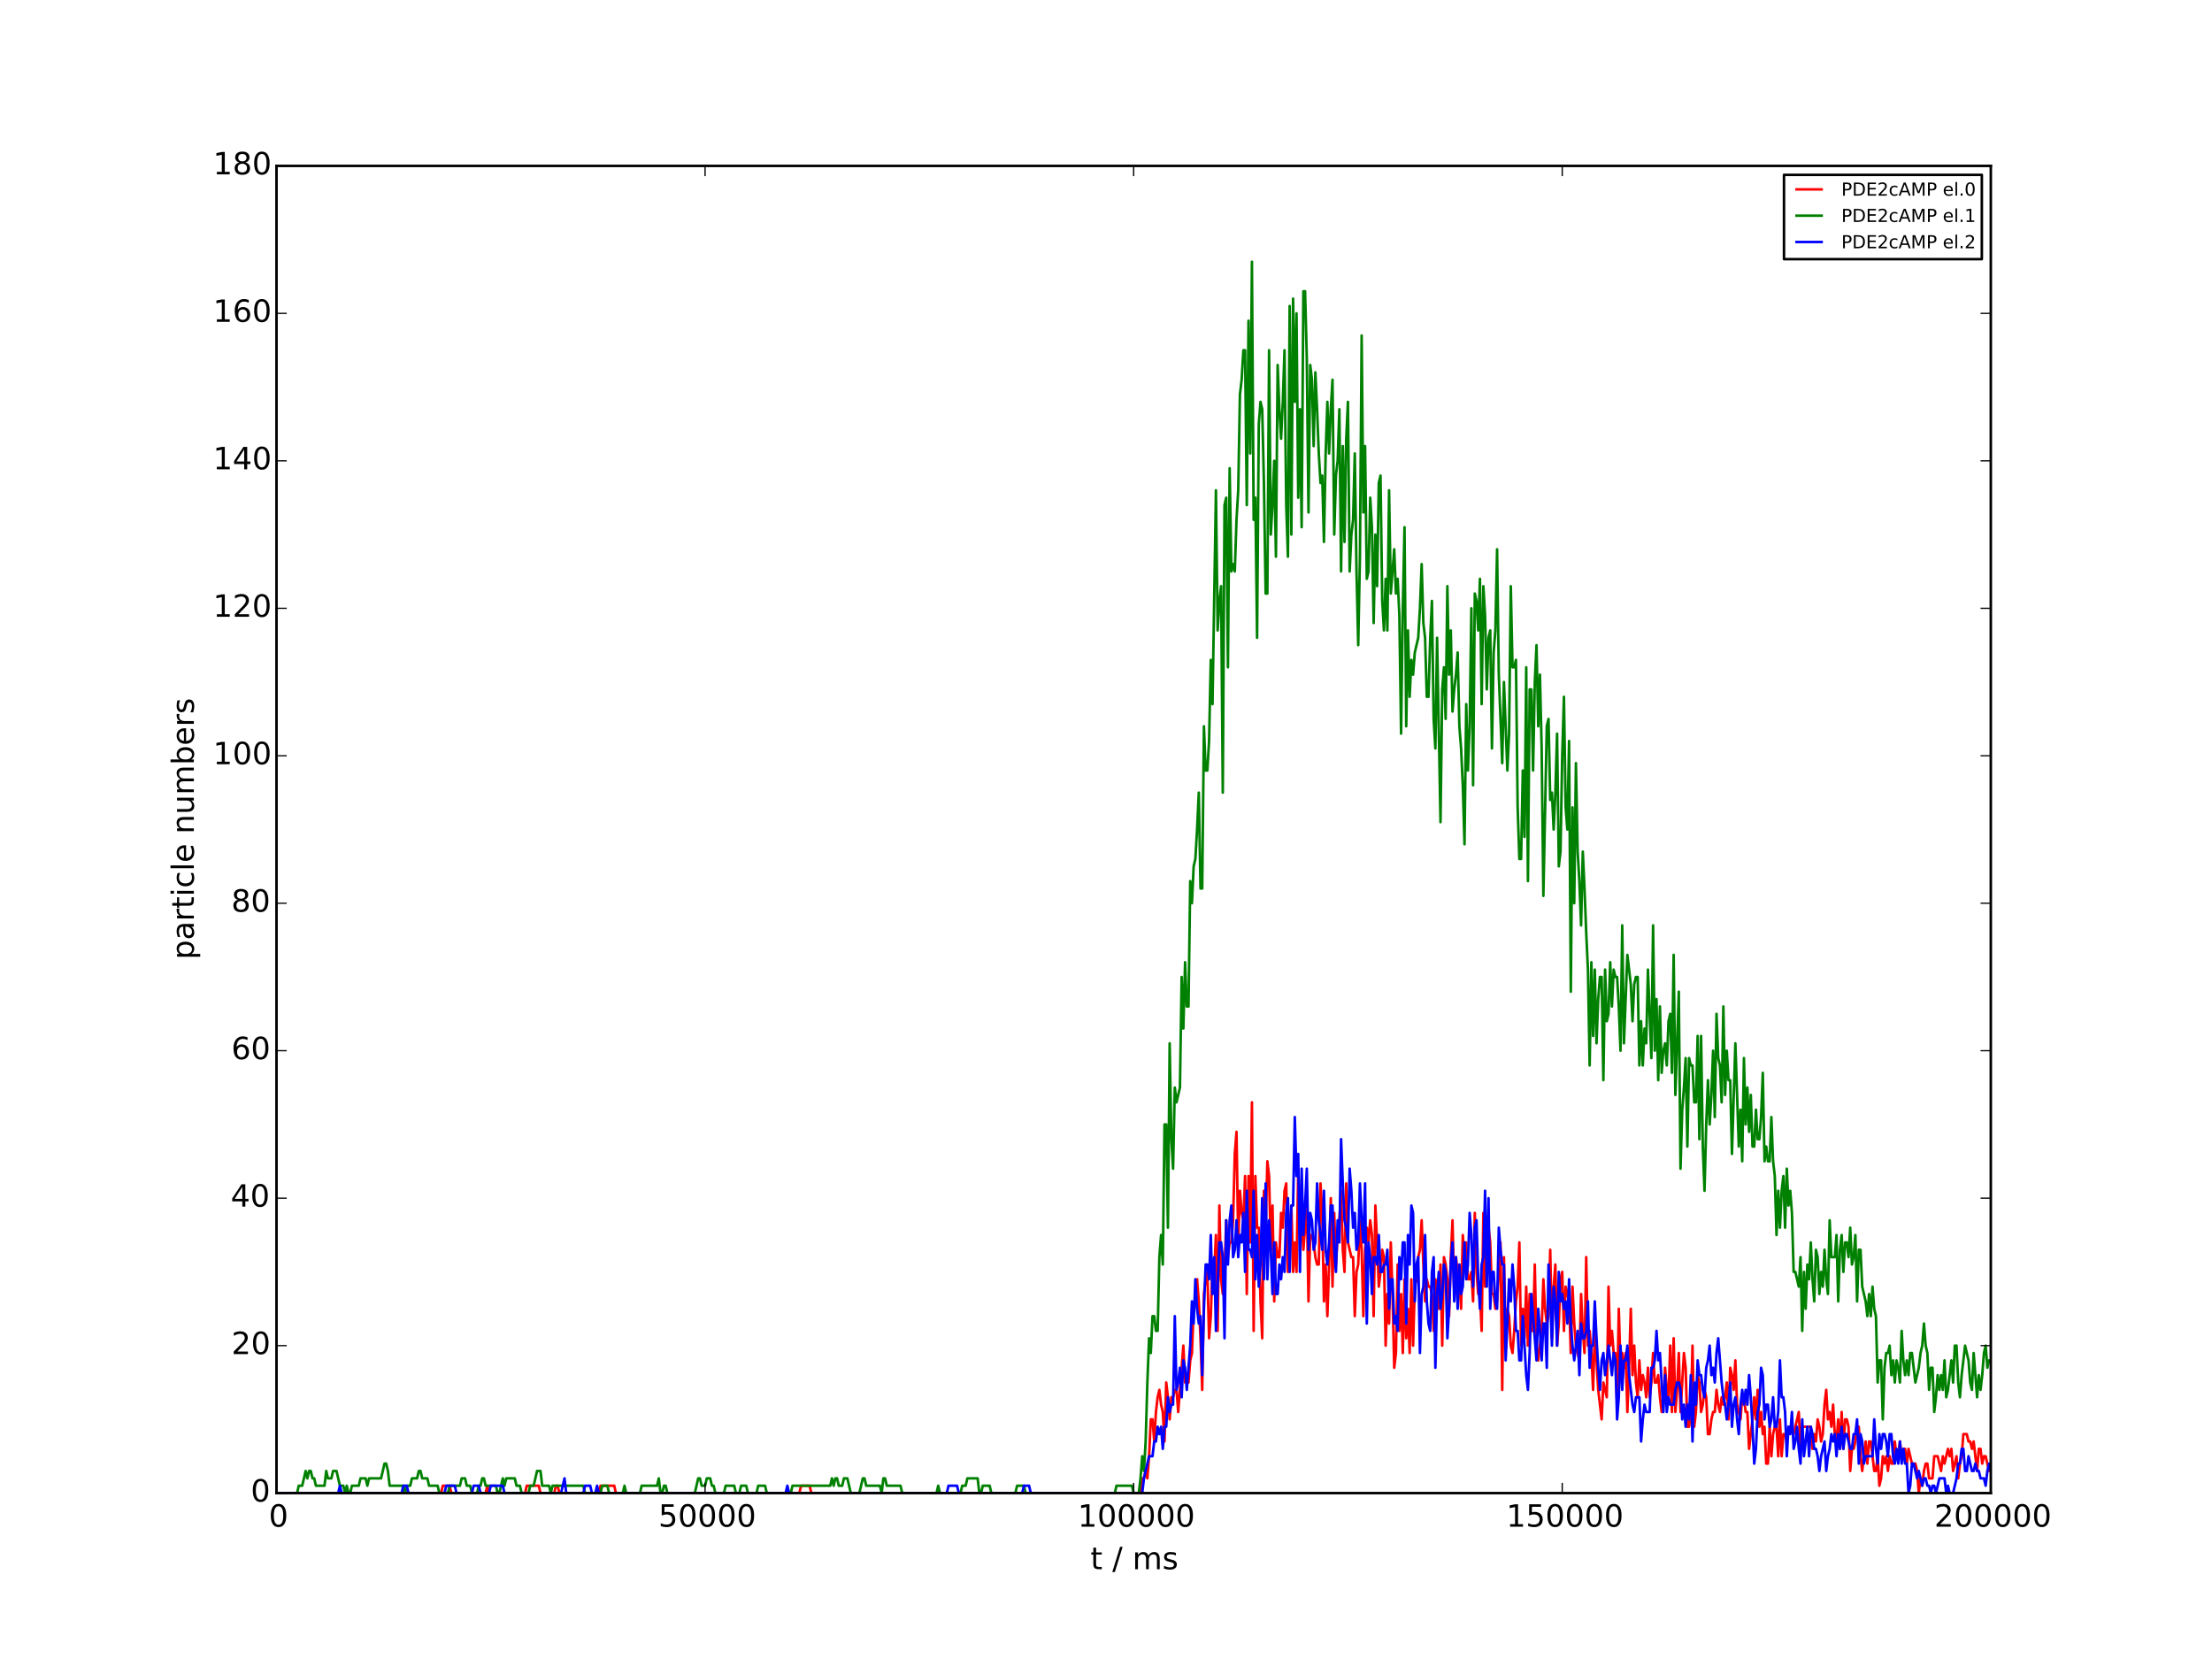 <?xml version="1.0" encoding="utf-8" standalone="no"?>
<!DOCTYPE svg PUBLIC "-//W3C//DTD SVG 1.1//EN"
  "http://www.w3.org/Graphics/SVG/1.1/DTD/svg11.dtd">
<!-- Created with matplotlib (http://matplotlib.org/) -->
<svg height="648pt" version="1.1" viewBox="0 0 864 648" width="864pt" xmlns="http://www.w3.org/2000/svg" xmlns:xlink="http://www.w3.org/1999/xlink">
 <defs>
  <style type="text/css">
*{stroke-linecap:butt;stroke-linejoin:round;}
  </style>
 </defs>
 <g id="figure_1">
  <g id="patch_1">
   <path d="
M0 648
L864 648
L864 0
L0 0
z
" style="fill:#ffffff;"/>
  </g>
  <g id="axes_1">
   <g id="patch_2">
    <path d="
M108 583.2
L777.6 583.2
L777.6 64.8
L108 64.8
z
" style="fill:#ffffff;"/>
   </g>
   <g id="line2d_1">
    <path clip-path="url(#p7ceb695115)" d="
M108 583.2
L172.282 583.2
L172.951 580.32
L175.63 580.32
L176.299 583.2
L189.691 583.2
L190.361 580.32
L191.03 583.2
L205.092 583.2
L205.762 580.32
L210.449 580.32
L211.118 583.2
L216.475 583.2
L217.145 580.32
L217.814 580.32
L218.484 583.2
L233.885 583.2
L234.554 580.32
L239.911 580.32
L240.581 583.2
L312.228 583.2
L312.898 580.32
L316.246 580.32
L316.915 583.2
L445.478 583.2
L446.148 577.44
L446.818 577.44
L447.487 574.56
L448.157 577.44
L448.826 568.8
L449.496 554.4
L450.166 554.4
L450.835 563.04
L451.505 551.52
L452.174 545.76
L452.844 542.88
L453.514 548.64
L454.183 551.52
L454.853 563.04
L455.522 540
L456.192 545.76
L456.862 554.4
L457.531 545.76
L458.201 545.76
L458.87 542.88
L459.54 542.88
L460.21 551.52
L462.218 525.6
L462.888 540
L463.558 537.12
L464.227 540
L464.897 531.36
L465.566 528.48
L466.236 511.2
L466.906 508.32
L467.575 499.68
L468.245 508.32
L468.914 522.72
L469.584 542.88
L470.254 505.44
L470.923 499.68
L471.593 496.8
L472.262 522.72
L472.932 514.08
L473.602 493.92
L474.271 496.8
L474.941 482.4
L475.61 519.84
L476.28 470.88
L476.95 499.68
L477.619 505.44
L478.289 496.8
L478.958 476.64
L479.628 491.04
L480.298 485.28
L480.967 485.28
L481.637 476.64
L482.306 450.72
L482.976 442.08
L483.646 485.28
L484.315 465.12
L484.985 473.76
L485.654 476.64
L486.324 459.36
L486.994 505.44
L487.663 459.36
L488.333 485.28
L489.002 430.56
L489.672 519.84
L490.342 459.36
L491.011 479.52
L491.681 479.52
L492.35 508.32
L493.02 522.72
L493.69 465.12
L494.359 479.52
L495.029 453.6
L495.698 459.36
L496.368 488.16
L497.038 470.88
L497.707 508.32
L498.377 485.28
L499.046 491.04
L499.716 491.04
L500.386 473.76
L501.055 479.52
L501.725 465.12
L502.394 462.24
L503.064 496.8
L503.734 482.4
L504.403 470.88
L505.073 496.8
L505.742 485.28
L506.412 496.8
L507.082 456.48
L507.751 476.64
L508.421 476.64
L509.09 488.16
L510.43 470.88
L511.099 508.32
L511.769 482.4
L512.438 482.4
L513.108 485.28
L513.778 491.04
L514.447 493.92
L515.117 493.92
L515.786 462.24
L516.456 473.76
L517.126 508.32
L517.795 493.92
L518.465 514.08
L519.134 493.92
L519.804 468
L520.474 502.56
L521.143 473.76
L521.813 493.92
L522.482 482.4
L523.152 476.64
L523.822 465.12
L524.491 488.16
L525.161 496.8
L525.83 462.24
L526.5 485.28
L527.839 491.04
L528.509 491.04
L529.178 514.08
L529.848 496.8
L530.518 493.92
L531.187 476.64
L531.857 488.16
L532.526 514.08
L533.196 488.16
L533.866 479.52
L534.535 485.28
L535.205 476.64
L535.874 482.4
L536.544 514.08
L537.214 470.88
L537.883 485.28
L538.553 502.56
L539.222 496.8
L539.892 488.16
L540.562 491.04
L541.231 525.6
L541.901 505.44
L542.57 516.96
L543.24 485.28
L543.91 505.44
L544.579 534.24
L545.249 528.48
L545.918 493.92
L546.588 519.84
L547.258 505.44
L547.927 528.48
L548.597 499.68
L549.266 522.72
L549.936 511.2
L550.606 528.48
L551.275 499.68
L551.945 525.6
L552.614 502.56
L553.284 499.68
L553.954 491.04
L554.623 488.16
L555.293 476.64
L555.962 493.92
L556.632 508.32
L557.302 499.68
L557.971 502.56
L558.641 502.56
L559.31 505.44
L559.98 519.84
L560.65 499.68
L561.319 502.56
L561.989 511.2
L562.658 493.92
L563.328 525.6
L563.998 491.04
L564.667 493.92
L565.337 499.68
L566.006 514.08
L566.676 491.04
L567.346 476.64
L568.015 505.44
L568.685 491.04
L569.354 496.8
L570.024 499.68
L570.694 511.2
L571.363 482.4
L572.033 491.04
L572.702 485.28
L573.372 499.68
L574.042 499.68
L574.711 496.8
L575.381 508.32
L576.05 473.76
L576.72 496.8
L577.39 505.44
L578.059 505.44
L578.729 519.84
L579.398 473.76
L580.068 502.56
L580.738 488.16
L581.407 479.52
L582.077 485.28
L582.746 505.44
L583.416 505.44
L584.086 511.2
L584.755 508.32
L586.094 485.28
L586.764 542.88
L587.434 491.04
L588.103 522.72
L588.773 511.2
L589.442 514.08
L590.112 525.6
L590.782 528.48
L591.451 519.84
L592.121 508.32
L592.79 502.56
L593.46 485.28
L594.13 525.6
L594.799 511.2
L595.469 522.72
L596.138 502.56
L596.808 525.6
L597.478 505.44
L598.147 519.84
L598.817 519.84
L599.486 493.92
L600.156 525.6
L600.826 531.36
L602.165 519.84
L602.834 499.68
L603.504 511.2
L604.174 516.96
L604.843 514.08
L605.513 488.16
L606.182 522.72
L606.852 502.56
L607.522 493.92
L608.191 525.6
L608.861 516.96
L609.53 499.68
L610.2 496.8
L610.87 519.84
L611.539 502.56
L612.878 508.32
L613.548 528.48
L614.218 502.56
L614.887 516.96
L615.557 525.6
L616.896 531.36
L617.566 505.44
L618.235 519.84
L618.905 528.48
L619.574 491.04
L620.244 525.6
L620.914 519.84
L621.583 528.48
L622.253 542.88
L622.922 519.84
L624.262 542.88
L625.601 554.4
L626.27 540
L627.61 545.76
L628.279 502.56
L628.949 525.6
L629.618 519.84
L630.288 528.48
L630.958 528.48
L631.627 548.64
L632.297 511.2
L632.966 534.24
L633.636 528.48
L634.306 534.24
L634.975 528.48
L635.645 551.52
L636.314 534.24
L636.984 511.2
L637.654 537.12
L638.323 525.6
L638.993 540
L639.662 545.76
L640.332 531.36
L641.002 542.88
L641.671 537.12
L642.341 540
L643.01 545.76
L643.68 534.24
L644.35 545.76
L645.019 540
L645.689 528.48
L646.358 540
L647.028 540
L647.698 537.12
L648.367 545.76
L649.037 551.52
L649.706 548.64
L650.376 534.24
L651.046 542.88
L651.715 545.76
L652.385 525.6
L653.054 551.52
L653.724 522.72
L654.394 551.52
L655.063 542.88
L655.733 528.48
L656.402 551.52
L657.742 528.48
L658.411 534.24
L659.081 557.28
L659.75 557.28
L660.42 551.52
L661.09 525.6
L661.759 557.28
L662.429 551.52
L663.098 537.12
L663.768 540
L664.438 551.52
L665.107 548.64
L665.777 542.88
L666.446 545.76
L667.116 560.16
L667.786 560.16
L668.455 554.4
L669.125 551.52
L669.794 551.52
L670.464 542.88
L671.134 548.64
L671.803 551.52
L672.473 545.76
L673.142 548.64
L673.812 545.76
L674.482 540
L675.151 554.4
L675.821 534.24
L676.49 537.12
L677.16 542.88
L677.83 531.36
L678.499 548.64
L679.838 554.4
L680.508 545.76
L681.178 545.76
L681.847 551.52
L682.517 551.52
L683.186 565.92
L684.526 554.4
L685.195 545.76
L685.865 554.4
L686.534 542.88
L687.204 557.28
L687.874 551.52
L688.543 560.16
L689.213 557.28
L689.882 571.68
L690.552 571.68
L691.222 557.28
L691.891 568.8
L692.561 560.16
L693.23 557.28
L693.9 557.28
L694.57 568.8
L695.239 554.4
L695.909 568.8
L696.578 560.16
L697.248 560.16
L697.918 563.04
L698.587 557.28
L699.926 557.28
L700.596 560.16
L702.605 551.52
L703.274 565.92
L703.944 557.28
L707.292 557.28
L707.962 565.92
L708.631 560.16
L709.301 563.04
L709.97 554.4
L710.64 557.28
L711.31 563.04
L711.979 560.16
L712.649 548.64
L713.318 542.88
L713.988 554.4
L714.658 551.52
L715.327 557.28
L715.997 548.64
L716.666 560.16
L717.336 563.04
L718.006 554.4
L718.675 565.92
L719.345 551.52
L720.014 565.92
L720.684 554.4
L721.354 554.4
L722.023 557.28
L722.693 574.56
L723.362 565.92
L724.032 565.92
L724.702 563.04
L725.371 557.28
L726.041 557.28
L726.71 568.8
L727.38 574.56
L728.719 563.04
L729.389 571.68
L730.058 563.04
L730.728 563.04
L732.067 574.56
L732.737 574.56
L733.406 568.8
L734.076 580.32
L734.746 577.44
L735.415 568.8
L736.085 571.68
L736.754 568.8
L737.424 574.56
L738.094 568.8
L738.763 571.68
L739.433 571.68
L740.102 563.04
L740.772 568.8
L741.442 568.8
L742.111 563.04
L742.781 568.8
L743.45 565.92
L744.12 565.92
L744.79 571.68
L745.459 565.92
L746.798 571.68
L748.138 571.68
L748.807 574.56
L749.477 583.2
L750.146 577.44
L750.816 580.32
L751.486 574.56
L752.155 571.68
L752.825 571.68
L753.494 577.44
L754.834 577.44
L755.503 568.8
L756.842 568.8
L758.182 574.56
L758.851 568.8
L759.521 571.68
L760.86 565.92
L761.53 568.8
L762.199 565.92
L762.869 574.56
L764.208 568.8
L764.878 577.44
L765.547 571.68
L766.217 568.8
L766.886 560.16
L768.226 560.16
L768.895 563.04
L769.565 563.04
L770.234 565.92
L770.904 563.04
L772.243 574.56
L772.913 565.92
L773.582 565.92
L774.252 571.68
L774.922 568.8
L775.591 568.8
L776.93 574.56
L777.6 571.68
L777.6 571.68" style="fill:none;stroke:#ff0000;stroke-linecap:square;"/>
   </g>
   <g id="line2d_2">
    <path clip-path="url(#p7ceb695115)" d="
M108 583.2
L116.035 583.2
L116.705 580.32
L118.044 580.32
L119.383 574.56
L120.053 577.44
L120.722 574.56
L121.392 574.56
L122.062 577.44
L122.731 577.44
L123.401 580.32
L126.749 580.32
L127.418 574.56
L128.088 577.44
L129.427 577.44
L130.097 574.56
L131.436 574.56
L132.775 580.32
L134.114 580.32
L134.784 583.2
L135.454 580.32
L136.123 583.2
L136.793 583.2
L137.462 580.32
L140.141 580.32
L140.81 577.44
L142.819 577.44
L143.489 580.32
L144.158 577.44
L148.846 577.44
L150.185 571.68
L150.854 571.68
L151.524 574.56
L152.194 580.32
L157.55 580.32
L158.22 583.2
L158.89 580.32
L160.229 580.32
L160.898 577.44
L162.907 577.44
L163.577 574.56
L164.246 574.56
L164.916 577.44
L166.925 577.44
L167.594 580.32
L170.942 580.32
L171.612 583.2
L174.96 583.2
L175.63 580.32
L179.647 580.32
L180.317 577.44
L181.656 577.44
L182.326 580.32
L183.665 580.32
L184.334 583.2
L186.343 583.2
L187.013 580.32
L187.682 580.32
L188.352 577.44
L189.022 577.44
L189.691 580.32
L193.709 580.32
L194.378 583.2
L195.048 583.2
L196.387 577.44
L197.057 580.32
L197.726 577.44
L201.074 577.44
L201.744 580.32
L203.083 580.32
L203.753 583.2
L206.431 583.2
L207.101 580.32
L208.44 580.32
L209.779 574.56
L211.118 574.56
L211.788 580.32
L214.466 580.32
L215.136 583.2
L215.806 580.32
L227.858 580.32
L228.528 583.2
L234.554 583.2
L235.224 580.32
L237.233 580.32
L237.902 583.2
L243.259 583.2
L243.929 580.32
L244.598 583.2
L249.955 583.2
L250.625 580.32
L256.651 580.32
L257.321 577.44
L257.99 583.2
L258.66 583.2
L259.33 580.32
L259.999 580.32
L260.669 583.2
L271.382 583.2
L272.722 577.44
L273.391 577.44
L274.061 580.32
L275.4 580.32
L276.07 577.44
L277.409 577.44
L278.078 580.32
L278.748 580.32
L279.418 583.2
L282.766 583.2
L283.435 580.32
L286.783 580.32
L287.453 583.2
L288.792 583.2
L289.462 580.32
L291.47 580.32
L292.14 583.2
L295.488 583.2
L296.158 580.32
L298.836 580.32
L299.506 583.2
L308.88 583.2
L309.55 580.32
L324.281 580.32
L324.95 577.44
L325.62 580.32
L326.29 577.44
L326.959 577.44
L327.629 580.32
L328.968 580.32
L329.638 577.44
L330.977 577.44
L332.316 583.2
L335.664 583.2
L337.003 577.44
L337.673 577.44
L338.342 580.32
L343.699 580.32
L344.369 583.2
L345.038 577.44
L345.708 577.44
L346.378 580.32
L351.734 580.32
L352.404 583.2
L365.796 583.2
L366.466 580.32
L367.135 583.2
L375.17 583.2
L375.84 580.32
L377.179 580.32
L377.849 577.44
L381.866 577.44
L382.536 583.2
L383.206 583.2
L383.875 580.32
L386.554 580.32
L387.223 583.2
L396.598 583.2
L397.267 580.32
L399.946 580.32
L400.615 583.2
L435.434 583.2
L436.104 580.32
L442.13 580.32
L442.8 583.2
L444.809 583.2
L445.478 577.44
L446.148 568.8
L446.818 574.56
L447.487 563.04
L448.157 540
L448.826 522.72
L449.496 528.48
L450.166 514.08
L450.835 514.08
L451.505 519.84
L452.174 519.84
L452.844 491.04
L453.514 482.4
L454.183 493.92
L454.853 439.2
L455.522 439.2
L456.192 479.52
L456.862 407.52
L457.531 444.96
L458.201 456.48
L458.87 424.8
L459.54 430.56
L460.879 424.8
L461.549 381.6
L462.218 401.76
L462.888 375.84
L463.558 393.12
L464.227 393.12
L464.897 344.16
L465.566 352.8
L466.236 338.4
L466.906 335.52
L467.575 324
L468.245 309.6
L468.914 347.04
L469.584 347.04
L470.254 283.68
L470.923 300.96
L471.593 300.96
L472.262 289.44
L472.932 257.76
L473.602 275.04
L474.941 191.52
L475.61 246.24
L476.28 234.72
L476.95 228.96
L477.619 309.6
L478.289 197.28
L478.958 194.4
L479.628 260.64
L480.298 182.88
L480.967 223.2
L481.637 220.32
L482.306 223.2
L482.976 203.04
L483.646 191.52
L484.315 154.08
L484.985 148.32
L485.654 136.8
L486.324 136.8
L486.994 197.28
L487.663 125.28
L488.333 177.12
L489.002 102.24
L489.672 203.04
L490.342 194.4
L491.011 249.12
L491.681 165.6
L492.35 156.96
L493.02 159.84
L493.69 188.64
L494.359 231.84
L495.029 231.84
L495.698 136.8
L496.368 208.8
L497.038 197.28
L497.707 180
L498.377 217.44
L499.046 142.56
L499.716 159.84
L500.386 171.36
L501.055 156.96
L501.725 136.8
L502.394 197.28
L503.064 217.44
L503.734 119.52
L504.403 208.8
L505.073 116.64
L505.742 156.96
L506.412 122.4
L507.082 194.4
L507.751 159.84
L508.421 205.92
L509.09 113.76
L509.76 113.76
L510.43 139.68
L511.099 200.16
L511.769 142.56
L512.438 148.32
L513.108 174.24
L513.778 145.44
L514.447 159.84
L515.117 177.12
L515.786 188.64
L516.456 185.76
L517.126 211.68
L517.795 177.12
L518.465 156.96
L519.134 177.12
L519.804 159.84
L520.474 148.32
L521.143 208.8
L521.813 185.76
L522.482 180
L523.152 159.84
L523.822 223.2
L524.491 174.24
L525.161 211.68
L525.83 171.36
L526.5 156.96
L527.17 223.2
L527.839 208.8
L528.509 203.04
L529.178 177.12
L529.848 223.2
L530.518 252
L531.187 217.44
L531.857 131.04
L532.526 200.16
L533.196 174.24
L533.866 226.08
L534.535 223.2
L535.205 194.4
L535.874 205.92
L536.544 243.36
L537.214 208.8
L537.883 228.96
L538.553 188.64
L539.222 185.76
L539.892 234.72
L540.562 246.24
L541.231 226.08
L541.901 246.24
L542.57 191.52
L543.24 231.84
L544.579 214.56
L545.249 231.84
L545.918 226.08
L546.588 240.48
L547.258 286.56
L547.927 237.6
L548.597 205.92
L549.266 283.68
L549.936 246.24
L550.606 272.16
L551.275 257.76
L551.945 263.52
L552.614 254.88
L553.954 249.12
L554.623 237.6
L555.293 220.32
L555.962 243.36
L556.632 249.12
L557.302 272.16
L557.971 272.16
L558.641 249.12
L559.31 234.72
L559.98 280.8
L560.65 292.32
L561.319 249.12
L562.658 321.12
L563.328 269.28
L563.998 260.64
L564.667 280.8
L565.337 228.96
L566.006 263.52
L566.676 246.24
L567.346 277.92
L568.015 269.28
L568.685 263.52
L569.354 254.88
L570.024 283.68
L570.694 292.32
L571.363 306.72
L572.033 329.76
L572.702 275.04
L573.372 300.96
L574.042 283.68
L574.711 237.6
L575.381 306.72
L576.05 231.84
L576.72 234.72
L577.39 246.24
L578.059 226.08
L578.729 275.04
L579.398 228.96
L580.068 240.48
L580.738 269.28
L581.407 249.12
L582.077 246.24
L582.746 292.32
L583.416 254.88
L584.086 246.24
L584.755 214.56
L585.425 263.52
L586.764 298.08
L587.434 266.4
L588.773 300.96
L589.442 286.56
L590.112 228.96
L590.782 260.64
L591.451 260.64
L592.121 257.76
L592.79 315.36
L593.46 335.52
L594.13 335.52
L594.799 300.96
L595.469 326.88
L596.138 260.64
L596.808 344.16
L597.478 269.28
L598.147 269.28
L598.817 300.96
L599.486 266.4
L600.156 252
L600.826 283.68
L601.495 263.52
L602.165 292.32
L602.834 349.92
L604.174 283.68
L604.843 280.8
L605.513 312.48
L606.182 309.6
L606.852 324
L607.522 309.6
L608.191 286.56
L608.861 338.4
L609.53 332.64
L610.2 295.2
L610.87 272.16
L611.539 315.36
L612.209 324
L612.878 289.44
L613.548 387.36
L614.218 315.36
L614.887 352.8
L615.557 298.08
L616.226 332.64
L616.896 344.16
L617.566 361.44
L618.235 332.64
L618.905 347.04
L619.574 364.32
L620.244 378.72
L620.914 416.16
L621.583 375.84
L622.253 404.64
L622.922 378.72
L623.592 407.52
L624.262 390.24
L624.931 381.6
L625.601 381.6
L626.27 421.92
L626.94 378.72
L627.61 398.88
L628.279 396
L628.949 375.84
L629.618 393.12
L630.288 378.72
L630.958 381.6
L631.627 381.6
L632.297 393.12
L632.966 410.4
L633.636 361.44
L634.306 407.52
L635.645 372.96
L636.984 384.48
L637.654 398.88
L638.323 384.48
L638.993 381.6
L639.662 381.6
L640.332 416.16
L641.002 398.88
L641.671 416.16
L642.341 401.76
L643.01 407.52
L643.68 378.72
L645.019 413.28
L645.689 361.44
L646.358 410.4
L647.028 390.24
L647.698 421.92
L648.367 393.12
L649.037 419.04
L649.706 410.4
L650.376 407.52
L651.046 416.16
L651.715 398.88
L652.385 396
L653.054 419.04
L653.724 372.96
L654.394 427.68
L655.733 387.36
L656.402 456.48
L657.072 433.44
L657.742 424.8
L658.411 413.28
L659.081 447.84
L659.75 413.28
L660.42 416.16
L661.09 416.16
L661.759 430.56
L662.429 430.56
L663.098 404.64
L663.768 444.96
L664.438 404.64
L665.107 447.84
L665.777 465.12
L666.446 439.2
L667.116 421.92
L667.786 439.2
L668.455 427.68
L669.125 410.4
L669.794 436.32
L670.464 396
L671.134 413.28
L671.803 416.16
L672.473 430.56
L673.142 393.12
L673.812 427.68
L674.482 410.4
L675.151 421.92
L675.821 421.92
L676.49 450.72
L677.83 407.52
L679.169 447.84
L679.838 433.44
L680.508 453.6
L681.178 413.28
L681.847 439.2
L682.517 424.8
L683.186 442.08
L683.856 427.68
L684.526 447.84
L685.195 447.84
L685.865 433.44
L686.534 444.96
L687.204 444.96
L687.874 436.32
L688.543 419.04
L689.213 453.6
L689.882 447.84
L690.552 453.6
L691.222 453.6
L691.891 436.32
L692.561 453.6
L693.23 459.36
L693.9 482.4
L694.57 465.12
L695.239 479.52
L695.909 465.12
L696.578 459.36
L697.248 479.52
L697.918 456.48
L698.587 470.88
L699.257 465.12
L699.926 473.76
L700.596 496.8
L701.266 496.8
L702.605 502.56
L703.274 491.04
L703.944 519.84
L704.614 496.8
L705.283 511.2
L705.953 493.92
L706.622 499.68
L707.292 485.28
L707.962 499.68
L708.631 508.32
L709.301 488.16
L709.97 491.04
L710.64 505.44
L711.31 496.8
L711.979 502.56
L712.649 488.16
L713.318 499.68
L713.988 505.44
L714.658 476.64
L715.327 491.04
L716.666 491.04
L717.336 482.4
L718.006 508.32
L718.675 488.16
L719.345 482.4
L720.014 496.8
L720.684 485.28
L721.354 485.28
L722.023 491.04
L722.693 479.52
L723.362 493.92
L724.032 491.04
L724.702 482.4
L725.371 508.32
L726.041 488.16
L726.71 488.16
L727.38 502.56
L728.719 508.32
L729.389 514.08
L730.058 505.44
L730.728 514.08
L731.398 502.56
L732.067 511.2
L732.737 514.08
L733.406 540
L734.076 531.36
L734.746 531.36
L735.415 554.4
L736.085 534.24
L736.754 528.48
L737.424 528.48
L738.094 525.6
L738.763 537.12
L739.433 531.36
L740.102 540
L740.772 531.36
L741.442 534.24
L742.111 540
L742.781 519.84
L743.45 531.36
L744.12 537.12
L744.79 531.36
L745.459 537.12
L746.129 528.48
L746.798 528.48
L748.138 540
L749.477 534.24
L750.146 528.48
L750.816 525.6
L751.486 516.96
L752.155 525.6
L752.825 528.48
L753.494 542.88
L754.164 534.24
L754.834 534.24
L755.503 551.52
L756.173 545.76
L756.842 537.12
L757.512 542.88
L758.182 537.12
L758.851 542.88
L759.521 531.36
L760.19 545.76
L760.86 542.88
L762.199 531.36
L762.869 540
L763.538 525.6
L764.208 525.6
L764.878 540
L765.547 545.76
L766.217 537.12
L767.556 525.6
L768.895 531.36
L769.565 540
L770.234 542.88
L770.904 528.48
L772.243 545.76
L772.913 537.12
L773.582 542.88
L774.252 537.12
L774.922 528.48
L775.591 525.6
L776.261 534.24
L776.93 531.36
L777.6 531.36
L777.6 531.36" style="fill:none;stroke:#008000;stroke-linecap:square;"/>
   </g>
   <g id="line2d_3">
    <path clip-path="url(#p7ceb695115)" d="
M108 583.2
L132.106 583.2
L132.775 580.32
L133.445 583.2
L156.881 583.2
L157.55 580.32
L158.89 580.32
L159.559 583.2
L173.621 583.2
L174.29 580.32
L177.638 580.32
L178.308 583.2
L184.334 583.2
L185.004 580.32
L187.013 580.32
L187.682 583.2
L191.03 583.2
L191.7 580.32
L196.387 580.32
L197.057 583.2
L219.154 583.2
L220.493 577.44
L221.162 583.2
L227.858 583.2
L228.528 580.32
L230.537 580.32
L231.206 583.2
L232.546 583.2
L233.215 580.32
L233.885 583.2
L306.871 583.2
L307.541 580.32
L308.21 583.2
L369.814 583.2
L370.483 580.32
L373.831 580.32
L374.501 583.2
L399.276 583.2
L399.946 580.32
L401.954 580.32
L402.624 583.2
L446.148 583.2
L446.818 577.44
L448.826 568.8
L450.166 568.8
L450.835 563.04
L451.505 563.04
L452.174 557.28
L452.844 560.16
L453.514 557.28
L454.183 565.92
L454.853 557.28
L455.522 557.28
L456.192 545.76
L456.862 551.52
L457.531 548.64
L458.201 548.64
L458.87 514.08
L459.54 542.88
L460.21 540
L460.879 534.24
L461.549 545.76
L462.218 531.36
L462.888 534.24
L463.558 542.88
L464.897 525.6
L465.566 508.32
L466.236 516.96
L466.906 499.68
L467.575 511.2
L468.245 516.96
L468.914 514.08
L469.584 537.12
L470.254 511.2
L470.923 493.92
L471.593 493.92
L472.262 499.68
L472.932 482.4
L473.602 505.44
L474.271 491.04
L474.941 519.84
L476.28 485.28
L476.95 485.28
L477.619 491.04
L478.289 522.72
L478.958 476.64
L479.628 493.92
L480.298 476.64
L480.967 470.88
L481.637 491.04
L482.306 488.16
L482.976 476.64
L483.646 491.04
L484.315 482.4
L484.985 485.28
L485.654 473.76
L486.324 496.8
L486.994 465.12
L487.663 488.16
L488.333 488.16
L489.002 491.04
L489.672 465.12
L490.342 499.68
L491.011 482.4
L491.681 502.56
L492.35 493.92
L493.02 468
L493.69 499.68
L494.359 462.24
L495.029 499.68
L495.698 476.64
L496.368 488.16
L497.038 505.44
L497.707 485.28
L498.377 505.44
L499.046 505.44
L499.716 493.92
L500.386 499.68
L501.055 491.04
L501.725 496.8
L502.394 473.76
L503.064 468
L503.734 496.8
L504.403 470.88
L505.073 470.88
L505.742 436.32
L506.412 459.36
L507.082 450.72
L507.751 496.8
L508.421 456.48
L509.09 482.4
L509.76 470.88
L510.43 456.48
L511.099 488.16
L511.769 473.76
L512.438 476.64
L513.108 488.16
L513.778 485.28
L514.447 462.24
L515.117 476.64
L516.456 488.16
L517.126 465.12
L517.795 488.16
L518.465 493.92
L519.134 485.28
L519.804 470.88
L520.474 470.88
L521.143 488.16
L521.813 496.8
L522.482 476.64
L523.152 485.28
L523.822 444.96
L524.491 462.24
L525.161 476.64
L525.83 479.52
L526.5 485.28
L527.17 456.48
L527.839 465.12
L528.509 479.52
L529.178 473.76
L529.848 488.16
L530.518 485.28
L531.187 462.24
L531.857 476.64
L532.526 485.28
L533.196 462.24
L533.866 516.96
L534.535 485.28
L535.205 491.04
L535.874 505.44
L536.544 491.04
L537.214 491.04
L537.883 493.92
L538.553 482.4
L539.222 496.8
L539.892 496.8
L540.562 493.92
L541.231 493.92
L541.901 488.16
L542.57 511.2
L543.24 499.68
L543.91 499.68
L544.579 516.96
L545.249 514.08
L545.918 519.84
L546.588 491.04
L547.258 499.68
L547.927 485.28
L548.597 485.28
L549.266 516.96
L549.936 482.4
L550.606 493.92
L551.275 470.88
L551.945 473.76
L552.614 508.32
L553.284 493.92
L553.954 491.04
L554.623 528.48
L555.293 505.44
L555.962 502.56
L556.632 482.4
L557.302 508.32
L557.971 516.96
L558.641 519.84
L559.31 496.8
L559.98 491.04
L560.65 534.24
L561.319 505.44
L561.989 496.8
L562.658 511.2
L563.328 505.44
L563.998 493.92
L564.667 496.8
L565.337 522.72
L566.006 511.2
L566.676 493.92
L567.346 485.28
L568.015 508.32
L568.685 491.04
L569.354 511.2
L570.024 493.92
L570.694 505.44
L571.363 502.56
L572.033 485.28
L572.702 499.68
L573.372 493.92
L574.042 473.76
L574.711 482.4
L575.381 502.56
L576.05 479.52
L576.72 476.64
L577.39 499.68
L578.059 511.2
L578.729 493.92
L579.398 491.04
L580.068 465.12
L580.738 502.56
L581.407 468
L582.077 511.2
L582.746 496.8
L583.416 496.8
L584.086 508.32
L584.755 511.2
L585.425 479.52
L586.094 488.16
L586.764 493.92
L587.434 493.92
L588.103 531.36
L588.773 516.96
L589.442 499.68
L590.112 508.32
L590.782 493.92
L591.451 502.56
L592.121 519.84
L592.79 519.84
L593.46 531.36
L594.13 531.36
L594.799 514.08
L596.138 537.12
L596.808 542.88
L597.478 528.48
L598.147 505.44
L600.156 531.36
L600.826 511.2
L601.495 519.84
L602.165 531.36
L602.834 516.96
L603.504 516.96
L604.174 534.24
L604.843 493.92
L605.513 505.44
L606.182 525.6
L606.852 502.56
L607.522 508.32
L608.191 525.6
L608.861 496.8
L609.53 508.32
L610.2 505.44
L610.87 511.2
L611.539 508.32
L612.209 516.96
L612.878 499.68
L613.548 516.96
L614.218 525.6
L614.887 531.36
L616.226 519.84
L616.896 537.12
L617.566 516.96
L618.235 522.72
L618.905 522.72
L619.574 519.84
L620.244 508.32
L620.914 534.24
L621.583 525.6
L622.253 525.6
L622.922 508.32
L623.592 522.72
L624.262 534.24
L624.931 542.88
L625.601 531.36
L626.27 528.48
L626.94 537.12
L628.279 525.6
L629.618 537.12
L630.288 528.48
L630.958 531.36
L631.627 554.4
L632.297 545.76
L632.966 525.6
L633.636 542.88
L634.306 531.36
L634.975 531.36
L635.645 525.6
L636.314 537.12
L637.654 548.64
L638.323 551.52
L638.993 545.76
L640.332 545.76
L641.002 563.04
L641.671 554.4
L642.341 548.64
L643.01 551.52
L644.35 551.52
L645.019 534.24
L645.689 534.24
L646.358 531.36
L647.028 519.84
L647.698 531.36
L648.367 528.48
L649.706 551.52
L650.376 537.12
L651.046 551.52
L651.715 545.76
L652.385 548.64
L653.724 548.64
L654.394 542.88
L655.063 540
L655.733 540
L656.402 542.88
L657.072 554.4
L657.742 548.64
L658.411 557.28
L659.081 548.64
L659.75 554.4
L660.42 537.12
L661.09 563.04
L661.759 540
L662.429 548.64
L663.098 531.36
L663.768 537.12
L664.438 537.12
L665.107 542.88
L665.777 545.76
L666.446 534.24
L667.116 531.36
L667.786 525.6
L668.455 537.12
L669.125 534.24
L669.794 540
L670.464 528.48
L671.134 522.72
L672.473 540
L673.142 545.76
L673.812 548.64
L674.482 554.4
L675.151 548.64
L675.821 540
L676.49 557.28
L677.16 548.64
L677.83 545.76
L678.499 554.4
L679.169 560.16
L679.838 548.64
L680.508 542.88
L681.178 548.64
L681.847 542.88
L682.517 548.64
L683.186 537.12
L683.856 545.76
L684.526 557.28
L685.195 571.68
L685.865 565.92
L686.534 551.52
L687.204 548.64
L687.874 534.24
L688.543 537.12
L689.213 554.4
L689.882 548.64
L690.552 548.64
L691.222 557.28
L691.891 554.4
L692.561 545.76
L693.23 557.28
L693.9 557.28
L694.57 551.52
L695.239 531.36
L695.909 545.76
L696.578 545.76
L697.248 551.52
L697.918 568.8
L698.587 557.28
L699.257 560.16
L699.926 551.52
L700.596 565.92
L701.266 563.04
L701.935 557.28
L702.605 565.92
L703.274 571.68
L703.944 554.4
L704.614 568.8
L705.953 557.28
L706.622 568.8
L707.292 557.28
L707.962 560.16
L708.631 565.92
L709.301 565.92
L709.97 568.8
L710.64 574.56
L711.31 568.8
L712.649 563.04
L713.318 574.56
L713.988 568.8
L714.658 565.92
L715.327 560.16
L715.997 563.04
L716.666 560.16
L717.336 568.8
L718.006 560.16
L718.675 565.92
L719.345 557.28
L720.014 565.92
L720.684 560.16
L721.354 560.16
L722.693 565.92
L723.362 565.92
L724.032 560.16
L724.702 560.16
L725.371 554.4
L726.041 571.68
L726.71 560.16
L727.38 563.04
L728.05 571.68
L728.719 568.8
L731.398 568.8
L732.067 554.4
L732.737 565.92
L733.406 571.68
L734.076 560.16
L734.746 565.92
L735.415 560.16
L736.085 560.16
L736.754 563.04
L737.424 568.8
L738.094 560.16
L738.763 560.16
L739.433 568.8
L740.102 571.68
L740.772 565.92
L741.442 571.68
L742.111 563.04
L742.781 571.68
L743.45 565.92
L744.12 571.68
L744.79 571.68
L745.459 583.2
L746.129 580.32
L746.798 571.68
L747.468 571.68
L748.807 577.44
L749.477 574.56
L750.816 580.32
L751.486 577.44
L752.155 577.44
L752.825 580.32
L753.494 580.32
L754.164 583.2
L754.834 580.32
L755.503 580.32
L756.173 583.2
L757.512 577.44
L759.521 577.44
L760.19 583.2
L760.86 580.32
L761.53 583.2
L762.869 583.2
L764.208 577.44
L764.878 571.68
L765.547 571.68
L766.217 565.92
L766.886 565.92
L767.556 574.56
L768.226 574.56
L768.895 568.8
L770.234 574.56
L770.904 574.56
L771.574 571.68
L772.243 574.56
L772.913 574.56
L773.582 577.44
L774.922 577.44
L775.591 580.32
L776.261 574.56
L776.93 571.68
L777.6 574.56
L777.6 574.56" style="fill:none;stroke:#0000ff;stroke-linecap:square;"/>
   </g>
   <g id="patch_3">
    <path d="
M108 583.2
L777.6 583.2" style="fill:none;stroke:#000000;stroke-linecap:square;stroke-linejoin:miter;"/>
   </g>
   <g id="patch_4">
    <path d="
M777.6 583.2
L777.6 64.8" style="fill:none;stroke:#000000;stroke-linecap:square;stroke-linejoin:miter;"/>
   </g>
   <g id="patch_5">
    <path d="
M108 64.8
L777.6 64.8" style="fill:none;stroke:#000000;stroke-linecap:square;stroke-linejoin:miter;"/>
   </g>
   <g id="patch_6">
    <path d="
M108 583.2
L108 64.8" style="fill:none;stroke:#000000;stroke-linecap:square;stroke-linejoin:miter;"/>
   </g>
   <g id="matplotlib.axis_1">
    <g id="xtick_1">
     <g id="line2d_4">
      <defs>
       <path d="
M0 0
L0 -4" id="mc7db9fdffb" style="stroke:#000000;stroke-width:0.5;"/>
      </defs>
      <g>
       <use style="stroke:#000000;stroke-width:0.5;" x="108.0" xlink:href="#mc7db9fdffb" y="583.2"/>
      </g>
     </g>
     <g id="line2d_5">
      <defs>
       <path d="
M0 0
L0 4" id="m5a7d422ac3" style="stroke:#000000;stroke-width:0.5;"/>
      </defs>
      <g>
       <use style="stroke:#000000;stroke-width:0.5;" x="108.0" xlink:href="#m5a7d422ac3" y="64.8"/>
      </g>
     </g>
     <g id="text_1">
      <!-- 0 -->
      <defs>
       <path d="
M31.781 66.406
Q24.172 66.406 20.328 58.906
Q16.5 51.422 16.5 36.375
Q16.5 21.391 20.328 13.891
Q24.172 6.391 31.781 6.391
Q39.453 6.391 43.281 13.891
Q47.125 21.391 47.125 36.375
Q47.125 51.422 43.281 58.906
Q39.453 66.406 31.781 66.406
M31.781 74.219
Q44.047 74.219 50.516 64.516
Q56.984 54.828 56.984 36.375
Q56.984 17.969 50.516 8.266
Q44.047 -1.422 31.781 -1.422
Q19.531 -1.422 13.062 8.266
Q6.594 17.969 6.594 36.375
Q6.594 54.828 13.062 64.516
Q19.531 74.219 31.781 74.219" id="BitstreamVeraSans-Roman-30"/>
      </defs>
      <g transform="translate(104.977 596.318)scale(0.12 -0.12)">
       <use xlink:href="#BitstreamVeraSans-Roman-30"/>
      </g>
     </g>
    </g>
    <g id="xtick_2">
     <g id="line2d_6">
      <g>
       <use style="stroke:#000000;stroke-width:0.5;" x="275.4" xlink:href="#mc7db9fdffb" y="583.2"/>
      </g>
     </g>
     <g id="line2d_7">
      <g>
       <use style="stroke:#000000;stroke-width:0.5;" x="275.4" xlink:href="#m5a7d422ac3" y="64.8"/>
      </g>
     </g>
     <g id="text_2">
      <!-- 50000 -->
      <defs>
       <path d="
M10.797 72.906
L49.516 72.906
L49.516 64.594
L19.828 64.594
L19.828 46.734
Q21.969 47.469 24.109 47.828
Q26.266 48.188 28.422 48.188
Q40.625 48.188 47.75 41.5
Q54.891 34.812 54.891 23.391
Q54.891 11.625 47.562 5.094
Q40.234 -1.422 26.906 -1.422
Q22.312 -1.422 17.547 -0.641
Q12.797 0.141 7.719 1.703
L7.719 11.625
Q12.109 9.234 16.797 8.062
Q21.484 6.891 26.703 6.891
Q35.156 6.891 40.078 11.328
Q45.016 15.766 45.016 23.391
Q45.016 31 40.078 35.438
Q35.156 39.891 26.703 39.891
Q22.75 39.891 18.812 39.016
Q14.891 38.141 10.797 36.281
z
" id="BitstreamVeraSans-Roman-35"/>
      </defs>
      <g transform="translate(257.174 596.318)scale(0.12 -0.12)">
       <use xlink:href="#BitstreamVeraSans-Roman-35"/>
       <use x="63.623" xlink:href="#BitstreamVeraSans-Roman-30"/>
       <use x="127.246" xlink:href="#BitstreamVeraSans-Roman-30"/>
       <use x="190.869" xlink:href="#BitstreamVeraSans-Roman-30"/>
       <use x="254.492" xlink:href="#BitstreamVeraSans-Roman-30"/>
      </g>
     </g>
    </g>
    <g id="xtick_3">
     <g id="line2d_8">
      <g>
       <use style="stroke:#000000;stroke-width:0.5;" x="442.8" xlink:href="#mc7db9fdffb" y="583.2"/>
      </g>
     </g>
     <g id="line2d_9">
      <g>
       <use style="stroke:#000000;stroke-width:0.5;" x="442.8" xlink:href="#m5a7d422ac3" y="64.8"/>
      </g>
     </g>
     <g id="text_3">
      <!-- 100000 -->
      <defs>
       <path d="
M12.406 8.297
L28.516 8.297
L28.516 63.922
L10.984 60.406
L10.984 69.391
L28.422 72.906
L38.281 72.906
L38.281 8.297
L54.391 8.297
L54.391 0
L12.406 0
z
" id="BitstreamVeraSans-Roman-31"/>
      </defs>
      <g transform="translate(420.952 596.318)scale(0.12 -0.12)">
       <use xlink:href="#BitstreamVeraSans-Roman-31"/>
       <use x="63.623" xlink:href="#BitstreamVeraSans-Roman-30"/>
       <use x="127.246" xlink:href="#BitstreamVeraSans-Roman-30"/>
       <use x="190.869" xlink:href="#BitstreamVeraSans-Roman-30"/>
       <use x="254.492" xlink:href="#BitstreamVeraSans-Roman-30"/>
       <use x="318.115" xlink:href="#BitstreamVeraSans-Roman-30"/>
      </g>
     </g>
    </g>
    <g id="xtick_4">
     <g id="line2d_10">
      <g>
       <use style="stroke:#000000;stroke-width:0.5;" x="610.2" xlink:href="#mc7db9fdffb" y="583.2"/>
      </g>
     </g>
     <g id="line2d_11">
      <g>
       <use style="stroke:#000000;stroke-width:0.5;" x="610.2" xlink:href="#m5a7d422ac3" y="64.8"/>
      </g>
     </g>
     <g id="text_4">
      <!-- 150000 -->
      <g transform="translate(588.352 596.318)scale(0.12 -0.12)">
       <use xlink:href="#BitstreamVeraSans-Roman-31"/>
       <use x="63.623" xlink:href="#BitstreamVeraSans-Roman-35"/>
       <use x="127.246" xlink:href="#BitstreamVeraSans-Roman-30"/>
       <use x="190.869" xlink:href="#BitstreamVeraSans-Roman-30"/>
       <use x="254.492" xlink:href="#BitstreamVeraSans-Roman-30"/>
       <use x="318.115" xlink:href="#BitstreamVeraSans-Roman-30"/>
      </g>
     </g>
    </g>
    <g id="xtick_5">
     <g id="line2d_12">
      <g>
       <use style="stroke:#000000;stroke-width:0.5;" x="777.6" xlink:href="#mc7db9fdffb" y="583.2"/>
      </g>
     </g>
     <g id="line2d_13">
      <g>
       <use style="stroke:#000000;stroke-width:0.5;" x="777.6" xlink:href="#m5a7d422ac3" y="64.8"/>
      </g>
     </g>
     <g id="text_5">
      <!-- 200000 -->
      <defs>
       <path d="
M19.188 8.297
L53.609 8.297
L53.609 0
L7.328 0
L7.328 8.297
Q12.938 14.109 22.625 23.891
Q32.328 33.688 34.812 36.531
Q39.547 41.844 41.422 45.531
Q43.312 49.219 43.312 52.781
Q43.312 58.594 39.234 62.25
Q35.156 65.922 28.609 65.922
Q23.969 65.922 18.812 64.312
Q13.672 62.703 7.812 59.422
L7.812 69.391
Q13.766 71.781 18.938 73
Q24.125 74.219 28.422 74.219
Q39.75 74.219 46.484 68.547
Q53.219 62.891 53.219 53.422
Q53.219 48.922 51.531 44.891
Q49.859 40.875 45.406 35.406
Q44.188 33.984 37.641 27.219
Q31.109 20.453 19.188 8.297" id="BitstreamVeraSans-Roman-32"/>
      </defs>
      <g transform="translate(755.533 596.318)scale(0.12 -0.12)">
       <use xlink:href="#BitstreamVeraSans-Roman-32"/>
       <use x="63.623" xlink:href="#BitstreamVeraSans-Roman-30"/>
       <use x="127.246" xlink:href="#BitstreamVeraSans-Roman-30"/>
       <use x="190.869" xlink:href="#BitstreamVeraSans-Roman-30"/>
       <use x="254.492" xlink:href="#BitstreamVeraSans-Roman-30"/>
       <use x="318.115" xlink:href="#BitstreamVeraSans-Roman-30"/>
      </g>
     </g>
    </g>
    <g id="text_6">
     <!-- t / ms -->
     <defs>
      <path id="BitstreamVeraSans-Roman-20"/>
      <path d="
M52 44.188
Q55.375 50.25 60.062 53.125
Q64.75 56 71.094 56
Q79.641 56 84.281 50.016
Q88.922 44.047 88.922 33.016
L88.922 0
L79.891 0
L79.891 32.719
Q79.891 40.578 77.094 44.375
Q74.312 48.188 68.609 48.188
Q61.625 48.188 57.562 43.547
Q53.516 38.922 53.516 30.906
L53.516 0
L44.484 0
L44.484 32.719
Q44.484 40.625 41.703 44.406
Q38.922 48.188 33.109 48.188
Q26.219 48.188 22.156 43.531
Q18.109 38.875 18.109 30.906
L18.109 0
L9.078 0
L9.078 54.688
L18.109 54.688
L18.109 46.188
Q21.188 51.219 25.484 53.609
Q29.781 56 35.688 56
Q41.656 56 45.828 52.969
Q50 49.953 52 44.188" id="BitstreamVeraSans-Roman-6d"/>
      <path d="
M44.281 53.078
L44.281 44.578
Q40.484 46.531 36.375 47.5
Q32.281 48.484 27.875 48.484
Q21.188 48.484 17.844 46.438
Q14.5 44.391 14.5 40.281
Q14.5 37.156 16.891 35.375
Q19.281 33.594 26.516 31.984
L29.594 31.297
Q39.156 29.25 43.188 25.516
Q47.219 21.781 47.219 15.094
Q47.219 7.469 41.188 3.016
Q35.156 -1.422 24.609 -1.422
Q20.219 -1.422 15.453 -0.562
Q10.688 0.297 5.422 2
L5.422 11.281
Q10.406 8.688 15.234 7.391
Q20.062 6.109 24.812 6.109
Q31.156 6.109 34.562 8.281
Q37.984 10.453 37.984 14.406
Q37.984 18.062 35.516 20.016
Q33.062 21.969 24.703 23.781
L21.578 24.516
Q13.234 26.266 9.516 29.906
Q5.812 33.547 5.812 39.891
Q5.812 47.609 11.281 51.797
Q16.75 56 26.812 56
Q31.781 56 36.172 55.266
Q40.578 54.547 44.281 53.078" id="BitstreamVeraSans-Roman-73"/>
      <path d="
M25.391 72.906
L33.688 72.906
L8.297 -9.281
L0 -9.281
z
" id="BitstreamVeraSans-Roman-2f"/>
      <path d="
M18.312 70.219
L18.312 54.688
L36.812 54.688
L36.812 47.703
L18.312 47.703
L18.312 18.016
Q18.312 11.328 20.141 9.422
Q21.969 7.516 27.594 7.516
L36.812 7.516
L36.812 0
L27.594 0
Q17.188 0 13.234 3.875
Q9.281 7.766 9.281 18.016
L9.281 47.703
L2.688 47.703
L2.688 54.688
L9.281 54.688
L9.281 70.219
z
" id="BitstreamVeraSans-Roman-74"/>
     </defs>
     <g transform="translate(425.935 612.932)scale(0.12 -0.12)">
      <use xlink:href="#BitstreamVeraSans-Roman-74"/>
      <use x="39.209" xlink:href="#BitstreamVeraSans-Roman-20"/>
      <use x="70.996" xlink:href="#BitstreamVeraSans-Roman-2f"/>
      <use x="104.688" xlink:href="#BitstreamVeraSans-Roman-20"/>
      <use x="136.475" xlink:href="#BitstreamVeraSans-Roman-6d"/>
      <use x="233.887" xlink:href="#BitstreamVeraSans-Roman-73"/>
     </g>
    </g>
   </g>
   <g id="matplotlib.axis_2">
    <g id="ytick_1">
     <g id="line2d_14">
      <defs>
       <path d="
M0 0
L4 0" id="md7965d1ba0" style="stroke:#000000;stroke-width:0.5;"/>
      </defs>
      <g>
       <use style="stroke:#000000;stroke-width:0.5;" x="108.0" xlink:href="#md7965d1ba0" y="583.2"/>
      </g>
     </g>
     <g id="line2d_15">
      <defs>
       <path d="
M0 0
L-4 0" id="md9a1c1a7cd" style="stroke:#000000;stroke-width:0.5;"/>
      </defs>
      <g>
       <use style="stroke:#000000;stroke-width:0.5;" x="777.6" xlink:href="#md9a1c1a7cd" y="583.2"/>
      </g>
     </g>
     <g id="text_7">
      <!-- 0 -->
      <g transform="translate(97.953 586.511)scale(0.12 -0.12)">
       <use xlink:href="#BitstreamVeraSans-Roman-30"/>
      </g>
     </g>
    </g>
    <g id="ytick_2">
     <g id="line2d_16">
      <g>
       <use style="stroke:#000000;stroke-width:0.5;" x="108.0" xlink:href="#md7965d1ba0" y="525.6"/>
      </g>
     </g>
     <g id="line2d_17">
      <g>
       <use style="stroke:#000000;stroke-width:0.5;" x="777.6" xlink:href="#md9a1c1a7cd" y="525.6"/>
      </g>
     </g>
     <g id="text_8">
      <!-- 20 -->
      <g transform="translate(90.406 528.911)scale(0.12 -0.12)">
       <use xlink:href="#BitstreamVeraSans-Roman-32"/>
       <use x="63.623" xlink:href="#BitstreamVeraSans-Roman-30"/>
      </g>
     </g>
    </g>
    <g id="ytick_3">
     <g id="line2d_18">
      <g>
       <use style="stroke:#000000;stroke-width:0.5;" x="108.0" xlink:href="#md7965d1ba0" y="468.0"/>
      </g>
     </g>
     <g id="line2d_19">
      <g>
       <use style="stroke:#000000;stroke-width:0.5;" x="777.6" xlink:href="#md9a1c1a7cd" y="468.0"/>
      </g>
     </g>
     <g id="text_9">
      <!-- 40 -->
      <defs>
       <path d="
M37.797 64.312
L12.891 25.391
L37.797 25.391
z

M35.203 72.906
L47.609 72.906
L47.609 25.391
L58.016 25.391
L58.016 17.188
L47.609 17.188
L47.609 0
L37.797 0
L37.797 17.188
L4.891 17.188
L4.891 26.703
z
" id="BitstreamVeraSans-Roman-34"/>
      </defs>
      <g transform="translate(90.114 471.311)scale(0.12 -0.12)">
       <use xlink:href="#BitstreamVeraSans-Roman-34"/>
       <use x="63.623" xlink:href="#BitstreamVeraSans-Roman-30"/>
      </g>
     </g>
    </g>
    <g id="ytick_4">
     <g id="line2d_20">
      <g>
       <use style="stroke:#000000;stroke-width:0.5;" x="108.0" xlink:href="#md7965d1ba0" y="410.4"/>
      </g>
     </g>
     <g id="line2d_21">
      <g>
       <use style="stroke:#000000;stroke-width:0.5;" x="777.6" xlink:href="#md9a1c1a7cd" y="410.4"/>
      </g>
     </g>
     <g id="text_10">
      <!-- 60 -->
      <defs>
       <path d="
M33.016 40.375
Q26.375 40.375 22.484 35.828
Q18.609 31.297 18.609 23.391
Q18.609 15.531 22.484 10.953
Q26.375 6.391 33.016 6.391
Q39.656 6.391 43.531 10.953
Q47.406 15.531 47.406 23.391
Q47.406 31.297 43.531 35.828
Q39.656 40.375 33.016 40.375
M52.594 71.297
L52.594 62.312
Q48.875 64.062 45.094 64.984
Q41.312 65.922 37.594 65.922
Q27.828 65.922 22.672 59.328
Q17.531 52.734 16.797 39.406
Q19.672 43.656 24.016 45.922
Q28.375 48.188 33.594 48.188
Q44.578 48.188 50.953 41.516
Q57.328 34.859 57.328 23.391
Q57.328 12.156 50.688 5.359
Q44.047 -1.422 33.016 -1.422
Q20.359 -1.422 13.672 8.266
Q6.984 17.969 6.984 36.375
Q6.984 53.656 15.188 63.938
Q23.391 74.219 37.203 74.219
Q40.922 74.219 44.703 73.484
Q48.484 72.75 52.594 71.297" id="BitstreamVeraSans-Roman-36"/>
      </defs>
      <g transform="translate(90.365 413.711)scale(0.12 -0.12)">
       <use xlink:href="#BitstreamVeraSans-Roman-36"/>
       <use x="63.623" xlink:href="#BitstreamVeraSans-Roman-30"/>
      </g>
     </g>
    </g>
    <g id="ytick_5">
     <g id="line2d_22">
      <g>
       <use style="stroke:#000000;stroke-width:0.5;" x="108.0" xlink:href="#md7965d1ba0" y="352.8"/>
      </g>
     </g>
     <g id="line2d_23">
      <g>
       <use style="stroke:#000000;stroke-width:0.5;" x="777.6" xlink:href="#md9a1c1a7cd" y="352.8"/>
      </g>
     </g>
     <g id="text_11">
      <!-- 80 -->
      <defs>
       <path d="
M31.781 34.625
Q24.75 34.625 20.719 30.859
Q16.703 27.094 16.703 20.516
Q16.703 13.922 20.719 10.156
Q24.75 6.391 31.781 6.391
Q38.812 6.391 42.859 10.172
Q46.922 13.969 46.922 20.516
Q46.922 27.094 42.891 30.859
Q38.875 34.625 31.781 34.625
M21.922 38.812
Q15.578 40.375 12.031 44.719
Q8.5 49.078 8.5 55.328
Q8.5 64.062 14.719 69.141
Q20.953 74.219 31.781 74.219
Q42.672 74.219 48.875 69.141
Q55.078 64.062 55.078 55.328
Q55.078 49.078 51.531 44.719
Q48 40.375 41.703 38.812
Q48.828 37.156 52.797 32.312
Q56.781 27.484 56.781 20.516
Q56.781 9.906 50.312 4.234
Q43.844 -1.422 31.781 -1.422
Q19.734 -1.422 13.25 4.234
Q6.781 9.906 6.781 20.516
Q6.781 27.484 10.781 32.312
Q14.797 37.156 21.922 38.812
M18.312 54.391
Q18.312 48.734 21.844 45.562
Q25.391 42.391 31.781 42.391
Q38.141 42.391 41.719 45.562
Q45.312 48.734 45.312 54.391
Q45.312 60.062 41.719 63.234
Q38.141 66.406 31.781 66.406
Q25.391 66.406 21.844 63.234
Q18.312 60.062 18.312 54.391" id="BitstreamVeraSans-Roman-38"/>
      </defs>
      <g transform="translate(90.341 356.111)scale(0.12 -0.12)">
       <use xlink:href="#BitstreamVeraSans-Roman-38"/>
       <use x="63.623" xlink:href="#BitstreamVeraSans-Roman-30"/>
      </g>
     </g>
    </g>
    <g id="ytick_6">
     <g id="line2d_24">
      <g>
       <use style="stroke:#000000;stroke-width:0.5;" x="108.0" xlink:href="#md7965d1ba0" y="295.2"/>
      </g>
     </g>
     <g id="line2d_25">
      <g>
       <use style="stroke:#000000;stroke-width:0.5;" x="777.6" xlink:href="#md9a1c1a7cd" y="295.2"/>
      </g>
     </g>
     <g id="text_12">
      <!-- 100 -->
      <g transform="translate(83.21 298.511)scale(0.12 -0.12)">
       <use xlink:href="#BitstreamVeraSans-Roman-31"/>
       <use x="63.623" xlink:href="#BitstreamVeraSans-Roman-30"/>
       <use x="127.246" xlink:href="#BitstreamVeraSans-Roman-30"/>
      </g>
     </g>
    </g>
    <g id="ytick_7">
     <g id="line2d_26">
      <g>
       <use style="stroke:#000000;stroke-width:0.5;" x="108.0" xlink:href="#md7965d1ba0" y="237.6"/>
      </g>
     </g>
     <g id="line2d_27">
      <g>
       <use style="stroke:#000000;stroke-width:0.5;" x="777.6" xlink:href="#md9a1c1a7cd" y="237.6"/>
      </g>
     </g>
     <g id="text_13">
      <!-- 120 -->
      <g transform="translate(83.21 240.911)scale(0.12 -0.12)">
       <use xlink:href="#BitstreamVeraSans-Roman-31"/>
       <use x="63.623" xlink:href="#BitstreamVeraSans-Roman-32"/>
       <use x="127.246" xlink:href="#BitstreamVeraSans-Roman-30"/>
      </g>
     </g>
    </g>
    <g id="ytick_8">
     <g id="line2d_28">
      <g>
       <use style="stroke:#000000;stroke-width:0.5;" x="108.0" xlink:href="#md7965d1ba0" y="180.0"/>
      </g>
     </g>
     <g id="line2d_29">
      <g>
       <use style="stroke:#000000;stroke-width:0.5;" x="777.6" xlink:href="#md9a1c1a7cd" y="180.0"/>
      </g>
     </g>
     <g id="text_14">
      <!-- 140 -->
      <g transform="translate(83.21 183.311)scale(0.12 -0.12)">
       <use xlink:href="#BitstreamVeraSans-Roman-31"/>
       <use x="63.623" xlink:href="#BitstreamVeraSans-Roman-34"/>
       <use x="127.246" xlink:href="#BitstreamVeraSans-Roman-30"/>
      </g>
     </g>
    </g>
    <g id="ytick_9">
     <g id="line2d_30">
      <g>
       <use style="stroke:#000000;stroke-width:0.5;" x="108.0" xlink:href="#md7965d1ba0" y="122.4"/>
      </g>
     </g>
     <g id="line2d_31">
      <g>
       <use style="stroke:#000000;stroke-width:0.5;" x="777.6" xlink:href="#md9a1c1a7cd" y="122.4"/>
      </g>
     </g>
     <g id="text_15">
      <!-- 160 -->
      <g transform="translate(83.21 125.711)scale(0.12 -0.12)">
       <use xlink:href="#BitstreamVeraSans-Roman-31"/>
       <use x="63.623" xlink:href="#BitstreamVeraSans-Roman-36"/>
       <use x="127.246" xlink:href="#BitstreamVeraSans-Roman-30"/>
      </g>
     </g>
    </g>
    <g id="ytick_10">
     <g id="line2d_32">
      <g>
       <use style="stroke:#000000;stroke-width:0.5;" x="108.0" xlink:href="#md7965d1ba0" y="64.8"/>
      </g>
     </g>
     <g id="line2d_33">
      <g>
       <use style="stroke:#000000;stroke-width:0.5;" x="777.6" xlink:href="#md9a1c1a7cd" y="64.8"/>
      </g>
     </g>
     <g id="text_16">
      <!-- 180 -->
      <g transform="translate(83.21 68.111)scale(0.12 -0.12)">
       <use xlink:href="#BitstreamVeraSans-Roman-31"/>
       <use x="63.623" xlink:href="#BitstreamVeraSans-Roman-38"/>
       <use x="127.246" xlink:href="#BitstreamVeraSans-Roman-30"/>
      </g>
     </g>
    </g>
    <g id="text_17">
     <!-- particle numbers -->
     <defs>
      <path d="
M41.109 46.297
Q39.594 47.172 37.812 47.578
Q36.031 48 33.891 48
Q26.266 48 22.188 43.047
Q18.109 38.094 18.109 28.812
L18.109 0
L9.078 0
L9.078 54.688
L18.109 54.688
L18.109 46.188
Q20.953 51.172 25.484 53.578
Q30.031 56 36.531 56
Q37.453 56 38.578 55.875
Q39.703 55.766 41.062 55.516
z
" id="BitstreamVeraSans-Roman-72"/>
      <path d="
M56.203 29.594
L56.203 25.203
L14.891 25.203
Q15.484 15.922 20.484 11.062
Q25.484 6.203 34.422 6.203
Q39.594 6.203 44.453 7.469
Q49.312 8.734 54.109 11.281
L54.109 2.781
Q49.266 0.734 44.188 -0.344
Q39.109 -1.422 33.891 -1.422
Q20.797 -1.422 13.156 6.188
Q5.516 13.812 5.516 26.812
Q5.516 40.234 12.766 48.109
Q20.016 56 32.328 56
Q43.359 56 49.781 48.891
Q56.203 41.797 56.203 29.594
M47.219 32.234
Q47.125 39.594 43.094 43.984
Q39.062 48.391 32.422 48.391
Q24.906 48.391 20.391 44.141
Q15.875 39.891 15.188 32.172
z
" id="BitstreamVeraSans-Roman-65"/>
      <path d="
M8.5 21.578
L8.5 54.688
L17.484 54.688
L17.484 21.922
Q17.484 14.156 20.5 10.266
Q23.531 6.391 29.594 6.391
Q36.859 6.391 41.078 11.031
Q45.312 15.672 45.312 23.688
L45.312 54.688
L54.297 54.688
L54.297 0
L45.312 0
L45.312 8.406
Q42.047 3.422 37.719 1
Q33.406 -1.422 27.688 -1.422
Q18.266 -1.422 13.375 4.438
Q8.5 10.297 8.5 21.578" id="BitstreamVeraSans-Roman-75"/>
      <path d="
M9.422 54.688
L18.406 54.688
L18.406 0
L9.422 0
z

M9.422 75.984
L18.406 75.984
L18.406 64.594
L9.422 64.594
z
" id="BitstreamVeraSans-Roman-69"/>
      <path d="
M9.422 75.984
L18.406 75.984
L18.406 0
L9.422 0
z
" id="BitstreamVeraSans-Roman-6c"/>
      <path d="
M54.891 33.016
L54.891 0
L45.906 0
L45.906 32.719
Q45.906 40.484 42.875 44.328
Q39.844 48.188 33.797 48.188
Q26.516 48.188 22.312 43.547
Q18.109 38.922 18.109 30.906
L18.109 0
L9.078 0
L9.078 54.688
L18.109 54.688
L18.109 46.188
Q21.344 51.125 25.703 53.562
Q30.078 56 35.797 56
Q45.219 56 50.047 50.172
Q54.891 44.344 54.891 33.016" id="BitstreamVeraSans-Roman-6e"/>
      <path d="
M34.281 27.484
Q23.391 27.484 19.188 25
Q14.984 22.516 14.984 16.5
Q14.984 11.719 18.141 8.906
Q21.297 6.109 26.703 6.109
Q34.188 6.109 38.703 11.406
Q43.219 16.703 43.219 25.484
L43.219 27.484
z

M52.203 31.203
L52.203 0
L43.219 0
L43.219 8.297
Q40.141 3.328 35.547 0.953
Q30.953 -1.422 24.312 -1.422
Q15.922 -1.422 10.953 3.297
Q6 8.016 6 15.922
Q6 25.141 12.172 29.828
Q18.359 34.516 30.609 34.516
L43.219 34.516
L43.219 35.406
Q43.219 41.609 39.141 45
Q35.062 48.391 27.688 48.391
Q23 48.391 18.547 47.266
Q14.109 46.141 10.016 43.891
L10.016 52.203
Q14.938 54.109 19.578 55.047
Q24.219 56 28.609 56
Q40.484 56 46.344 49.844
Q52.203 43.703 52.203 31.203" id="BitstreamVeraSans-Roman-61"/>
      <path d="
M18.109 8.203
L18.109 -20.797
L9.078 -20.797
L9.078 54.688
L18.109 54.688
L18.109 46.391
Q20.953 51.266 25.266 53.625
Q29.594 56 35.594 56
Q45.562 56 51.781 48.094
Q58.016 40.188 58.016 27.297
Q58.016 14.406 51.781 6.484
Q45.562 -1.422 35.594 -1.422
Q29.594 -1.422 25.266 0.953
Q20.953 3.328 18.109 8.203
M48.688 27.297
Q48.688 37.203 44.609 42.844
Q40.531 48.484 33.406 48.484
Q26.266 48.484 22.188 42.844
Q18.109 37.203 18.109 27.297
Q18.109 17.391 22.188 11.75
Q26.266 6.109 33.406 6.109
Q40.531 6.109 44.609 11.75
Q48.688 17.391 48.688 27.297" id="BitstreamVeraSans-Roman-70"/>
      <path d="
M48.781 52.594
L48.781 44.188
Q44.969 46.297 41.141 47.344
Q37.312 48.391 33.406 48.391
Q24.656 48.391 19.812 42.844
Q14.984 37.312 14.984 27.297
Q14.984 17.281 19.812 11.734
Q24.656 6.203 33.406 6.203
Q37.312 6.203 41.141 7.25
Q44.969 8.297 48.781 10.406
L48.781 2.094
Q45.016 0.344 40.984 -0.531
Q36.969 -1.422 32.422 -1.422
Q20.062 -1.422 12.781 6.344
Q5.516 14.109 5.516 27.297
Q5.516 40.672 12.859 48.328
Q20.219 56 33.016 56
Q37.156 56 41.109 55.141
Q45.062 54.297 48.781 52.594" id="BitstreamVeraSans-Roman-63"/>
      <path d="
M48.688 27.297
Q48.688 37.203 44.609 42.844
Q40.531 48.484 33.406 48.484
Q26.266 48.484 22.188 42.844
Q18.109 37.203 18.109 27.297
Q18.109 17.391 22.188 11.75
Q26.266 6.109 33.406 6.109
Q40.531 6.109 44.609 11.75
Q48.688 17.391 48.688 27.297
M18.109 46.391
Q20.953 51.266 25.266 53.625
Q29.594 56 35.594 56
Q45.562 56 51.781 48.094
Q58.016 40.188 58.016 27.297
Q58.016 14.406 51.781 6.484
Q45.562 -1.422 35.594 -1.422
Q29.594 -1.422 25.266 0.953
Q20.953 3.328 18.109 8.203
L18.109 0
L9.078 0
L9.078 75.984
L18.109 75.984
z
" id="BitstreamVeraSans-Roman-62"/>
     </defs>
     <g transform="translate(75.714 374.786)rotate(-90.0)scale(0.12 -0.12)">
      <use xlink:href="#BitstreamVeraSans-Roman-70"/>
      <use x="63.477" xlink:href="#BitstreamVeraSans-Roman-61"/>
      <use x="124.756" xlink:href="#BitstreamVeraSans-Roman-72"/>
      <use x="165.869" xlink:href="#BitstreamVeraSans-Roman-74"/>
      <use x="205.078" xlink:href="#BitstreamVeraSans-Roman-69"/>
      <use x="232.861" xlink:href="#BitstreamVeraSans-Roman-63"/>
      <use x="287.842" xlink:href="#BitstreamVeraSans-Roman-6c"/>
      <use x="315.625" xlink:href="#BitstreamVeraSans-Roman-65"/>
      <use x="377.148" xlink:href="#BitstreamVeraSans-Roman-20"/>
      <use x="408.936" xlink:href="#BitstreamVeraSans-Roman-6e"/>
      <use x="472.314" xlink:href="#BitstreamVeraSans-Roman-75"/>
      <use x="535.693" xlink:href="#BitstreamVeraSans-Roman-6d"/>
      <use x="633.105" xlink:href="#BitstreamVeraSans-Roman-62"/>
      <use x="696.582" xlink:href="#BitstreamVeraSans-Roman-65"/>
      <use x="758.105" xlink:href="#BitstreamVeraSans-Roman-72"/>
      <use x="799.219" xlink:href="#BitstreamVeraSans-Roman-73"/>
     </g>
    </g>
   </g>
   <g id="legend_1">
    <g id="patch_7">
     <path d="
M696.824 101.224
L774.1 101.224
L774.1 68.3
L696.824 68.3
z
" style="fill:#ffffff;stroke:#000000;stroke-linejoin:miter;"/>
    </g>
    <g id="line2d_34">
     <path d="
M701.724 73.969
L711.524 73.969" style="fill:none;stroke:#ff0000;stroke-linecap:square;"/>
    </g>
    <g id="line2d_35"/>
    <g id="text_18">
     <!-- PDE2cAMP el.0 -->
     <defs>
      <path d="
M19.672 64.797
L19.672 8.109
L31.594 8.109
Q46.688 8.109 53.688 14.938
Q60.688 21.781 60.688 36.531
Q60.688 51.172 53.688 57.984
Q46.688 64.797 31.594 64.797
z

M9.812 72.906
L30.078 72.906
Q51.266 72.906 61.172 64.094
Q71.094 55.281 71.094 36.531
Q71.094 17.672 61.125 8.828
Q51.172 0 30.078 0
L9.812 0
z
" id="BitstreamVeraSans-Roman-44"/>
      <path d="
M34.188 63.188
L20.797 26.906
L47.609 26.906
z

M28.609 72.906
L39.797 72.906
L67.578 0
L57.328 0
L50.688 18.703
L17.828 18.703
L11.188 0
L0.781 0
z
" id="BitstreamVeraSans-Roman-41"/>
      <path d="
M9.812 72.906
L24.516 72.906
L43.109 23.297
L61.812 72.906
L76.516 72.906
L76.516 0
L66.891 0
L66.891 64.016
L48.094 14.016
L38.188 14.016
L19.391 64.016
L19.391 0
L9.812 0
z
" id="BitstreamVeraSans-Roman-4d"/>
      <path d="
M10.688 12.406
L21 12.406
L21 0
L10.688 0
z
" id="BitstreamVeraSans-Roman-2e"/>
      <path d="
M19.672 64.797
L19.672 37.406
L32.078 37.406
Q38.969 37.406 42.719 40.969
Q46.484 44.531 46.484 51.125
Q46.484 57.672 42.719 61.234
Q38.969 64.797 32.078 64.797
z

M9.812 72.906
L32.078 72.906
Q44.344 72.906 50.609 67.359
Q56.891 61.812 56.891 51.125
Q56.891 40.328 50.609 34.812
Q44.344 29.297 32.078 29.297
L19.672 29.297
L19.672 0
L9.812 0
z
" id="BitstreamVeraSans-Roman-50"/>
      <path d="
M9.812 72.906
L55.906 72.906
L55.906 64.594
L19.672 64.594
L19.672 43.016
L54.391 43.016
L54.391 34.719
L19.672 34.719
L19.672 8.297
L56.781 8.297
L56.781 0
L9.812 0
z
" id="BitstreamVeraSans-Roman-45"/>
     </defs>
     <g transform="translate(719.224 76.419)scale(0.07 -0.07)">
      <use xlink:href="#BitstreamVeraSans-Roman-50"/>
      <use x="60.303" xlink:href="#BitstreamVeraSans-Roman-44"/>
      <use x="137.305" xlink:href="#BitstreamVeraSans-Roman-45"/>
      <use x="200.488" xlink:href="#BitstreamVeraSans-Roman-32"/>
      <use x="264.111" xlink:href="#BitstreamVeraSans-Roman-63"/>
      <use x="319.092" xlink:href="#BitstreamVeraSans-Roman-41"/>
      <use x="387.5" xlink:href="#BitstreamVeraSans-Roman-4d"/>
      <use x="473.779" xlink:href="#BitstreamVeraSans-Roman-50"/>
      <use x="534.082" xlink:href="#BitstreamVeraSans-Roman-20"/>
      <use x="565.869" xlink:href="#BitstreamVeraSans-Roman-65"/>
      <use x="627.393" xlink:href="#BitstreamVeraSans-Roman-6c"/>
      <use x="655.176" xlink:href="#BitstreamVeraSans-Roman-2e"/>
      <use x="686.963" xlink:href="#BitstreamVeraSans-Roman-30"/>
     </g>
    </g>
    <g id="line2d_36">
     <path d="
M701.724 84.244
L711.524 84.244" style="fill:none;stroke:#008000;stroke-linecap:square;"/>
    </g>
    <g id="line2d_37"/>
    <g id="text_19">
     <!-- PDE2cAMP el.1 -->
     <g transform="translate(719.224 86.694)scale(0.07 -0.07)">
      <use xlink:href="#BitstreamVeraSans-Roman-50"/>
      <use x="60.303" xlink:href="#BitstreamVeraSans-Roman-44"/>
      <use x="137.305" xlink:href="#BitstreamVeraSans-Roman-45"/>
      <use x="200.488" xlink:href="#BitstreamVeraSans-Roman-32"/>
      <use x="264.111" xlink:href="#BitstreamVeraSans-Roman-63"/>
      <use x="319.092" xlink:href="#BitstreamVeraSans-Roman-41"/>
      <use x="387.5" xlink:href="#BitstreamVeraSans-Roman-4d"/>
      <use x="473.779" xlink:href="#BitstreamVeraSans-Roman-50"/>
      <use x="534.082" xlink:href="#BitstreamVeraSans-Roman-20"/>
      <use x="565.869" xlink:href="#BitstreamVeraSans-Roman-65"/>
      <use x="627.393" xlink:href="#BitstreamVeraSans-Roman-6c"/>
      <use x="655.176" xlink:href="#BitstreamVeraSans-Roman-2e"/>
      <use x="686.963" xlink:href="#BitstreamVeraSans-Roman-31"/>
     </g>
    </g>
    <g id="line2d_38">
     <path d="
M701.724 94.518
L711.524 94.518" style="fill:none;stroke:#0000ff;stroke-linecap:square;"/>
    </g>
    <g id="line2d_39"/>
    <g id="text_20">
     <!-- PDE2cAMP el.2 -->
     <g transform="translate(719.224 96.968)scale(0.07 -0.07)">
      <use xlink:href="#BitstreamVeraSans-Roman-50"/>
      <use x="60.303" xlink:href="#BitstreamVeraSans-Roman-44"/>
      <use x="137.305" xlink:href="#BitstreamVeraSans-Roman-45"/>
      <use x="200.488" xlink:href="#BitstreamVeraSans-Roman-32"/>
      <use x="264.111" xlink:href="#BitstreamVeraSans-Roman-63"/>
      <use x="319.092" xlink:href="#BitstreamVeraSans-Roman-41"/>
      <use x="387.5" xlink:href="#BitstreamVeraSans-Roman-4d"/>
      <use x="473.779" xlink:href="#BitstreamVeraSans-Roman-50"/>
      <use x="534.082" xlink:href="#BitstreamVeraSans-Roman-20"/>
      <use x="565.869" xlink:href="#BitstreamVeraSans-Roman-65"/>
      <use x="627.393" xlink:href="#BitstreamVeraSans-Roman-6c"/>
      <use x="655.176" xlink:href="#BitstreamVeraSans-Roman-2e"/>
      <use x="686.963" xlink:href="#BitstreamVeraSans-Roman-32"/>
     </g>
    </g>
   </g>
  </g>
 </g>
 <defs>
  <clipPath id="p7ceb695115">
   <rect height="518.4" width="669.6" x="108.0" y="64.8"/>
  </clipPath>
 </defs>
</svg>
